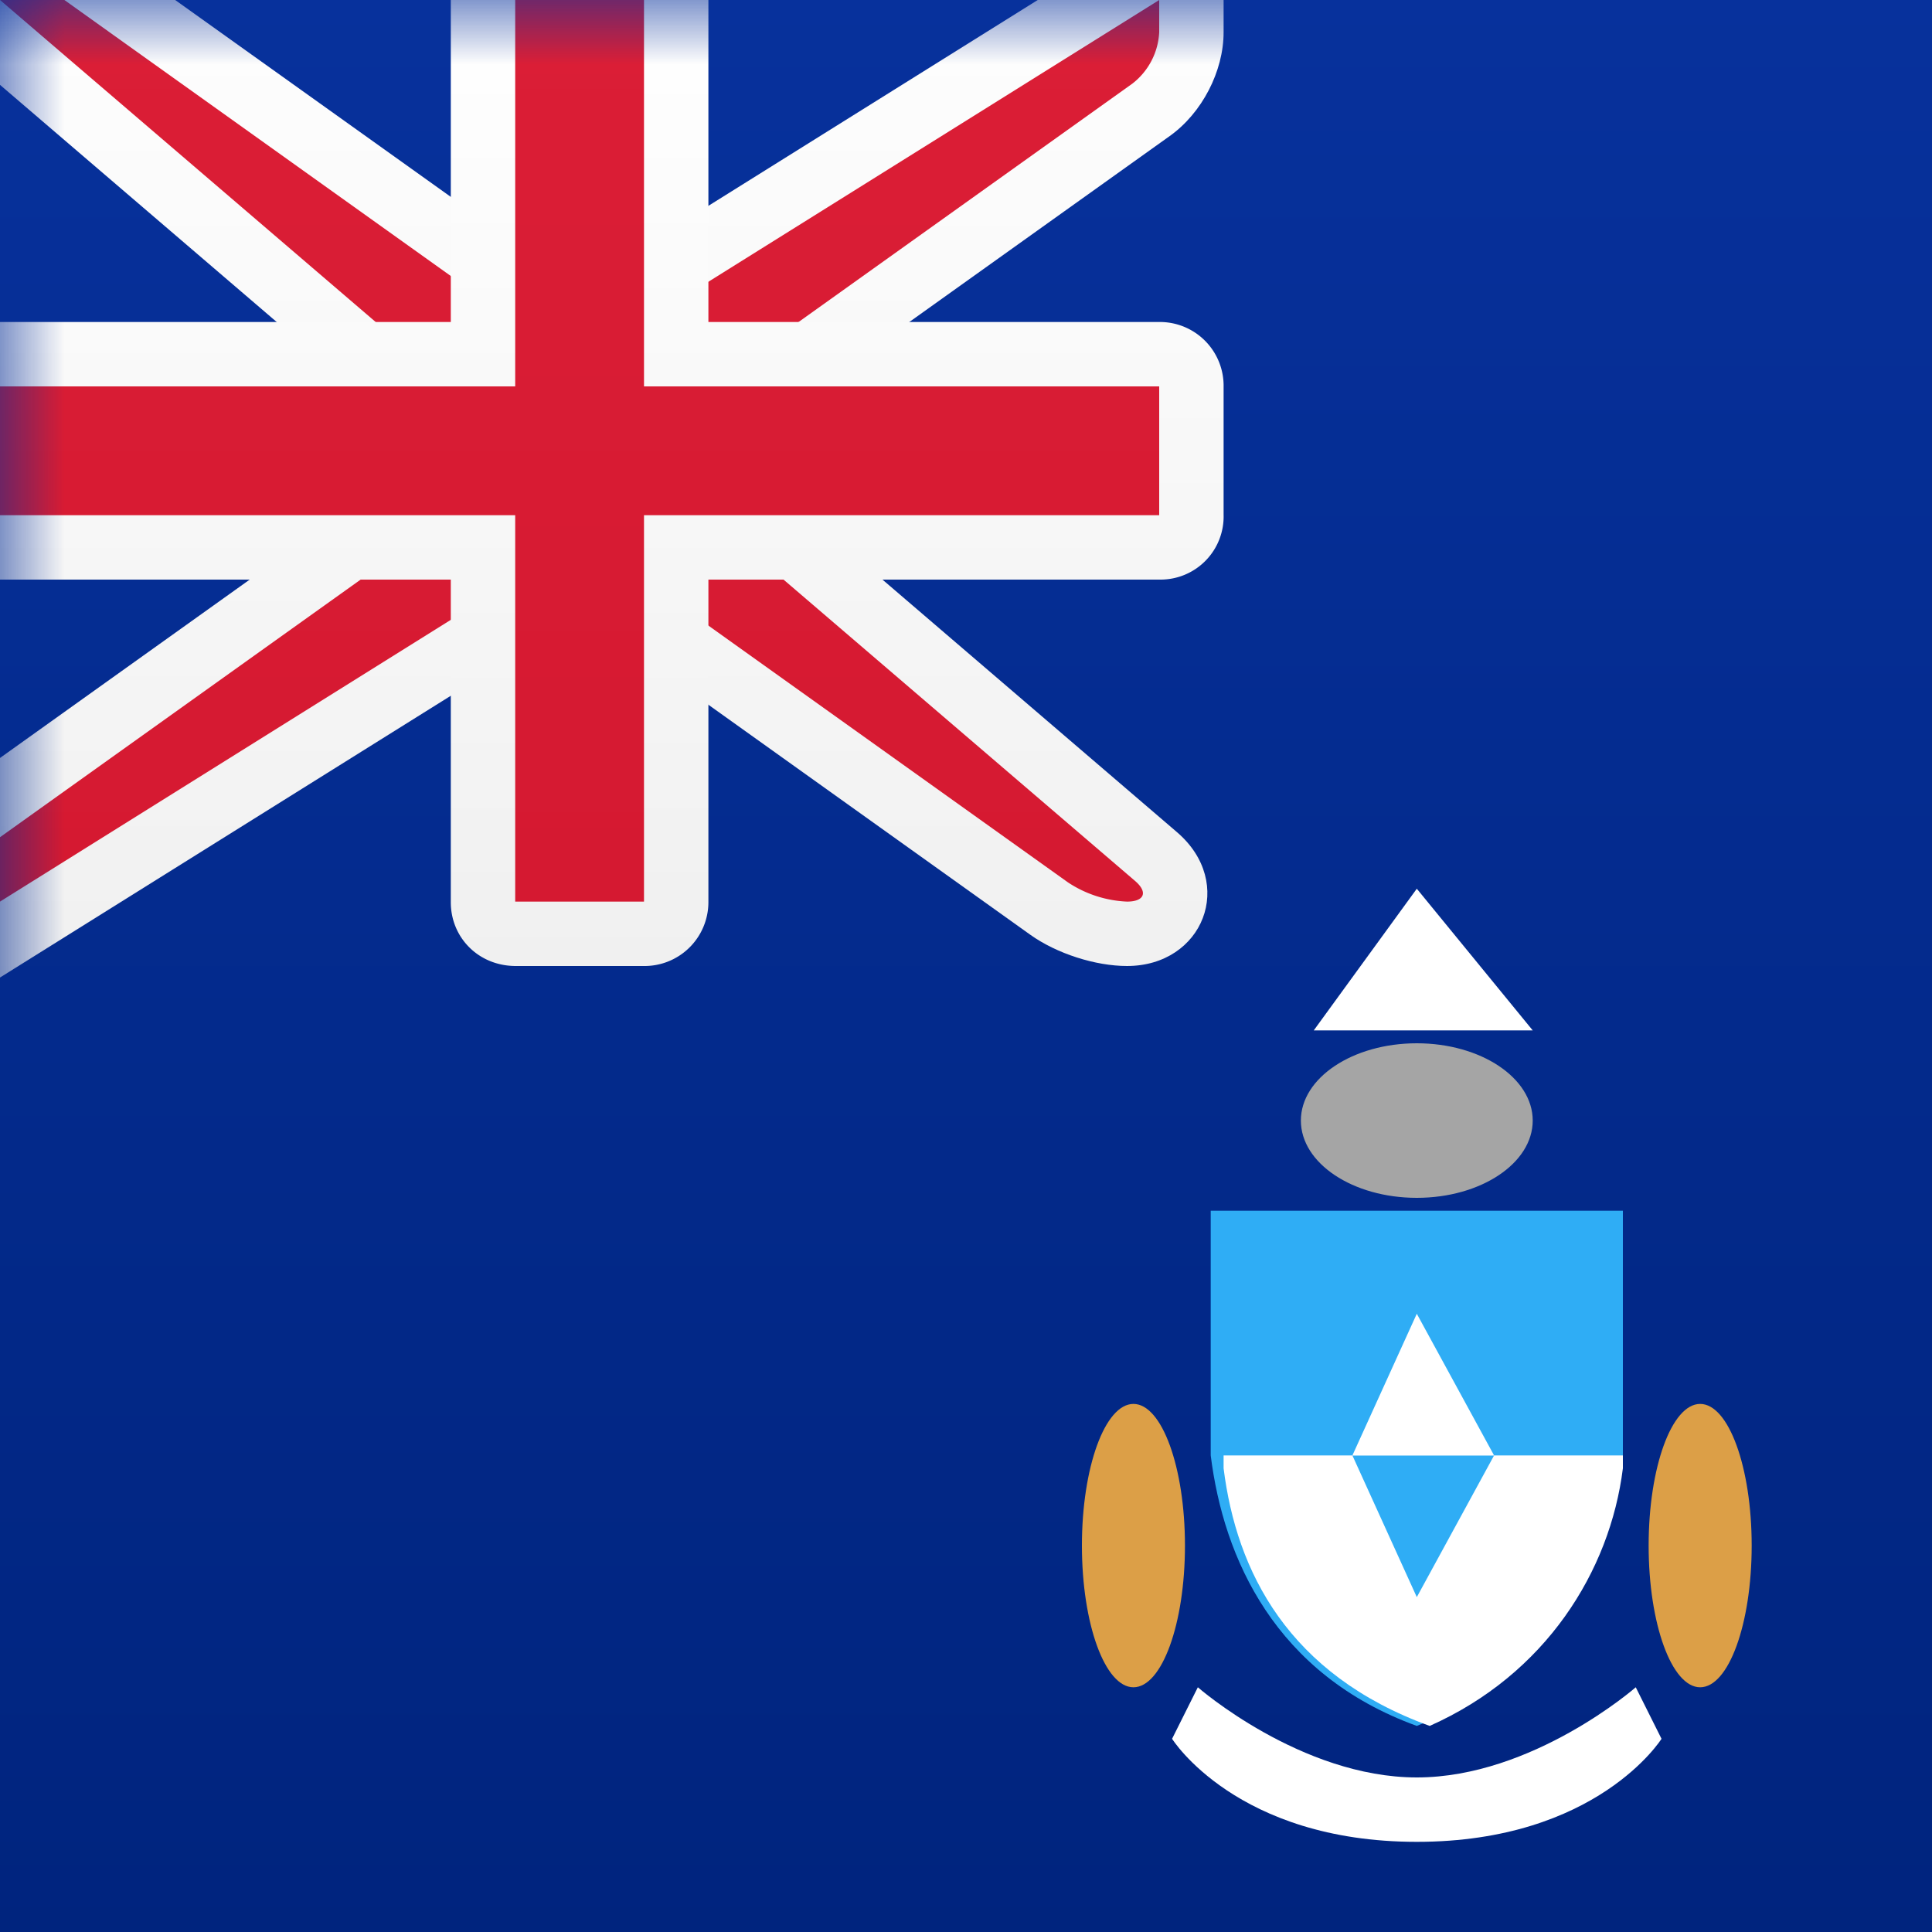<svg width="15" height="15" xmlns="http://www.w3.org/2000/svg" xmlns:xlink="http://www.w3.org/1999/xlink"><rect width="100%" height="100%" fill="#808080" stroke="none"/><defs><linearGradient x1="50%" y1="0%" x2="50%" y2="100%" id="b"><stop stop-color="#07319C" offset="0%"/><stop stop-color="#00247E" offset="100%"/></linearGradient><path id="a" d="M0 0h15v15H0z"/><linearGradient x1="50%" y1="0%" x2="50%" y2="100%" id="d"><stop stop-color="#A7D2FF" offset="0%"/><stop stop-color="#91C6FD" offset="100%"/></linearGradient><path d="M0 2.917V.425C0 .19.172 0 .398 0h3.204C3.822 0 4 .19 4 .425v2.492C4 4.583 2 5 2 5s-2-.417-2-2.083z" id="e"/><linearGradient x1="50%" y1="0%" x2="50%" y2="100%" id="f"><stop stop-color="#EE7B2D" offset="0%"/><stop stop-color="#CC621A" offset="100%"/></linearGradient><path d="M0 2.917V.425C0 .19.172 0 .398 0h3.204C3.822 0 4 .19 4 .425v2.492C4 4.583 2 5 2 5s-2-.417-2-2.083z" id="h"/><path d="M0 2.917V.425C0 .19.172 0 .398 0h3.204C3.822 0 4 .19 4 .425v2.492C4 4.583 2 5 2 5s-2-.417-2-2.083z" id="j"/><path d="M0 2.917V.425C0 .19.172 0 .398 0h3.204C3.822 0 4 .19 4 .425v2.492C4 4.583 2 5 2 5s-2-.417-2-2.083z" id="l"/><linearGradient x1="50%" y1="0%" x2="50%" y2="100%" id="m"><stop stop-color="#FFFC4B" offset="0%"/><stop stop-color="#FFFC38" offset="100%"/></linearGradient><linearGradient x1="50%" y1="0%" x2="50%" y2="100%" id="o"><stop stop-color="#FFF" offset="0%"/><stop stop-color="#F0F0F0" offset="100%"/></linearGradient><linearGradient x1="50%" y1="0%" x2="50%" y2="100%" id="p"><stop stop-color="#DB1E36" offset="0%"/><stop stop-color="#D51931" offset="100%"/></linearGradient></defs><g fill="none" fill-rule="evenodd"><mask id="c" fill="#fff"><use xlink:href="#a"/></mask><use fill="url(#b)" xlink:href="#a"/><g mask="url(#c)"><path d="M5 4.23L.648.5H2.66L6.16 3h.697L11.5.098V1.25c0 .303-.167.627-.418.806L8 4.257v.513l3.137 2.69c.462.395.204 1.04-.387 1.04-.245 0-.545-.096-.75-.242L6.84 6h-.697L1.5 8.902v-1.66l3.5-2.5V4.23z" fill="url(#o)" transform="translate(-2 -1)"/><path d="M5.5 4L2 1h.5L6 3.5h1L11 1v.25a.537.537 0 0 1-.208.399L7.5 4v1l3.312 2.839c.104.089.072.161-.062.161a.898.898 0 0 1-.458-.149L7 5.5H6L2 8v-.5L5.5 5V4z" fill="url(#p)" transform="translate(-2 -1)"/><path d="M2 3.5v2h3.5v2.505c0 .273.214.495.505.495h.99a.496.496 0 0 0 .505-.495V5.5h3.51a.49.49 0 0 0 .49-.505v-.99a.495.495 0 0 0-.49-.505H7.5V1h-2v2.5H2z" fill="url(#o)" transform="translate(-2 -1)"/><path fill="url(#p)" d="M2 4h4V1h1v3h4v1H7v3H6V5H2z" transform="translate(-2 -1)"/></g></g><path fill="#2fadf5" d="M12.6,10.3c0,0.2,0,0.7,0,1C12.5,12.2,12,13,11,13.4c-1.1-0.4-1.5-1.3-1.6-2.1c0-0.2,0-0.5,0-0.7l0-1.2h3.2 L12.6,10.3z"/><path fill="#FFFFFF" d="M12.6,11.3c0,0,0,0.1,0,0.1c-0.1,0.8-0.6,1.6-1.5,2c-1.1-0.4-1.5-1.2-1.6-2c0,0,0-0.1,0-0.1"/><polygon fill="#2fadf5" points="11,12.4 10.5,11.3 11.6,11.3"/><polygon fill="#FFFFFF" points="11,10.2 10.5,11.3 11.6,11.3"/><ellipse fill="#dc9f47" cx="13.2" cy="12" rx="0.4" ry="1.1"/><ellipse fill="#dc9f47" cx="8.8" cy="12" rx="0.4" ry="1.1"/><polygon fill="#FFFFFF" points="11,6.9 10.2,8 11.9,8"/><path fill="#FFFFFF" d="M9.3,13.1c0,0,0.8,0.7,1.7,0.7s1.7-0.7,1.7-0.7l0.2,0.4c0,0-0.5,0.8-1.9,0.8s-1.9-0.8-1.9-0.8L9.3,13.1z"/><ellipse fill="#A5A5A5" cx="11" cy="8.7" rx="0.9" ry="0.6"/></svg>